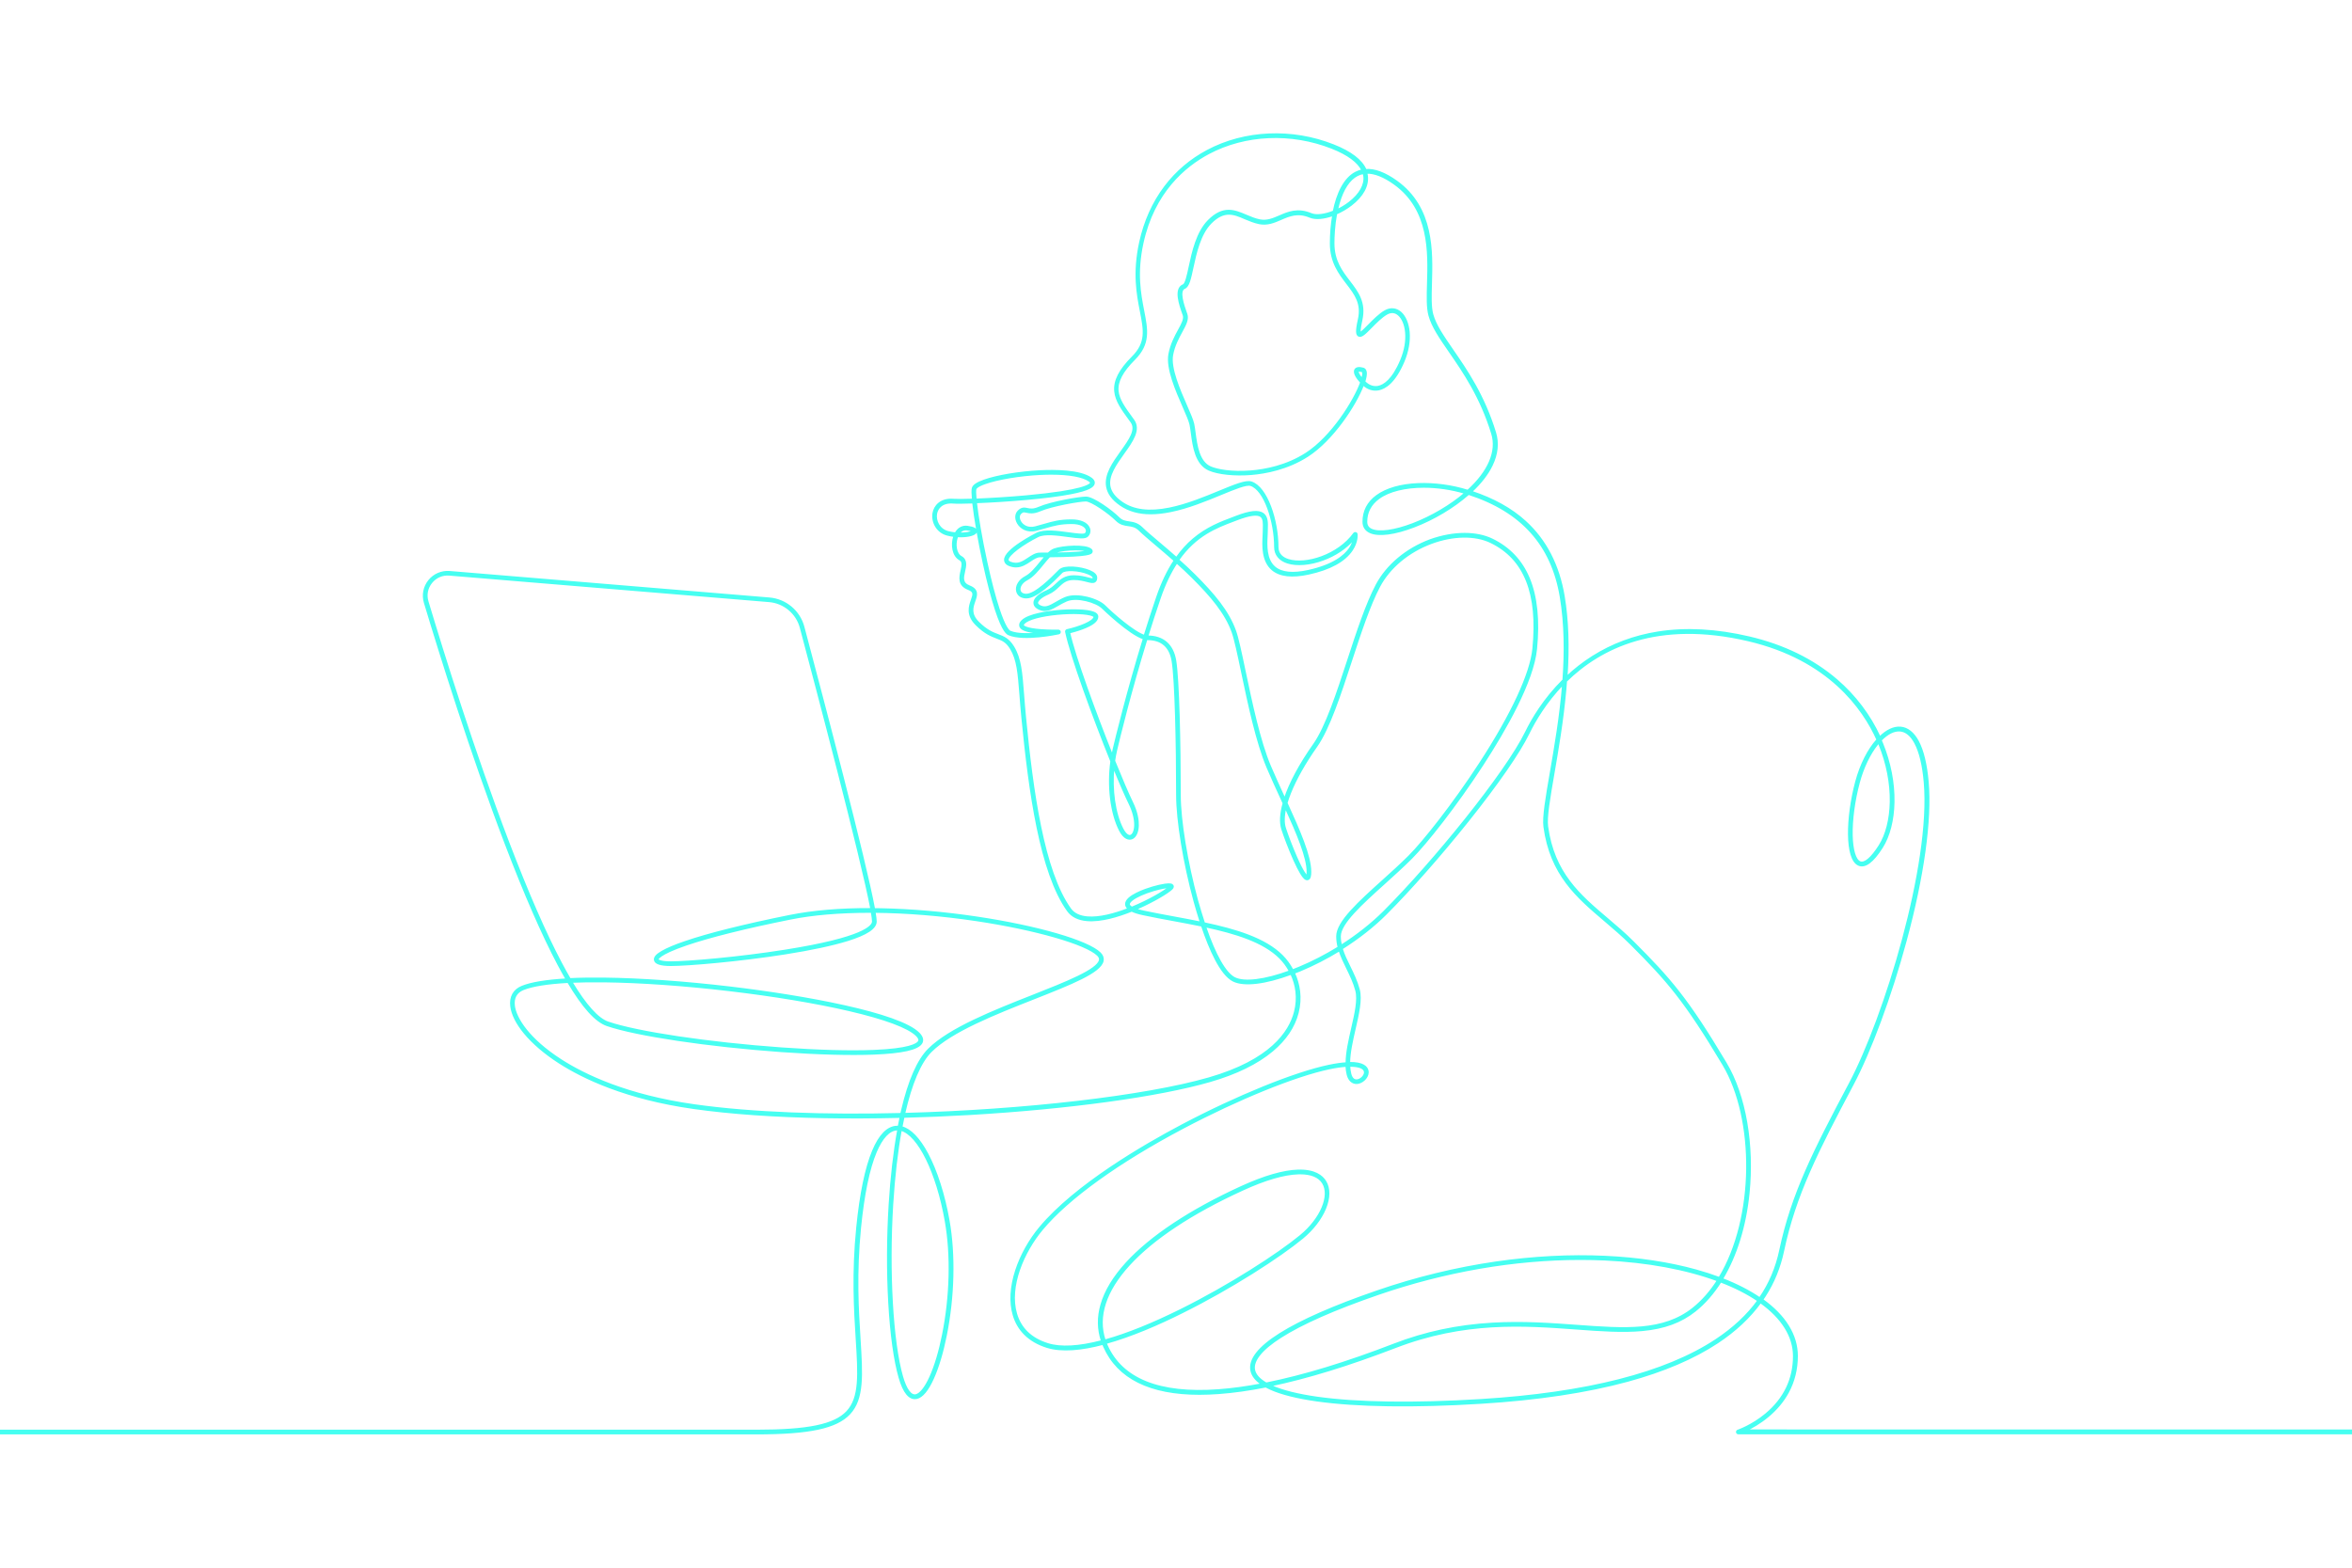 <?xml version="1.0" encoding="utf-8"?>
<!-- Generator: Adobe Illustrator 26.5.0, SVG Export Plug-In . SVG Version: 6.00 Build 0)  -->
<svg version="1.1" id="Layer_2" xmlns="http://www.w3.org/2000/svg" xmlns:xlink="http://www.w3.org/1999/xlink" x="0px" y="0px"
	 viewBox="0 0 6000 4000" style="enable-background:new 0 0 6000 4000;" xml:space="preserve">
<style type="text/css">
	.st0{fill:#46FFF1;stroke:#46FFF1;stroke-width:4;stroke-miterlimit:10;}
</style>
<g>
	<path class="st0" d="M6000,3657.7H4434.5c-2,0-3.6-1.4-3.9-3.4c-0.3-1.9,0.8-3.8,2.7-4.4c0.4-0.1,36.2-12.3,71.6-41.8
		c47.1-39.4,71-89.2,71-148.1c0-49.8-29.3-97.2-84.8-136.8c-27.7,38.2-64.4,72.6-109.5,102.4c-60.4,40-137.5,72.9-229.1,97.9
		c-104.3,28.5-230.2,47.4-374.1,56.3c-171.3,10.6-316.3,8.5-419.2-6c-50.1-7.1-89.8-17-117.8-29.5c-4.4-2-8.6-4-12.4-6.1
		c-42.9,8.5-83,14.1-120.1,16.8c-17,1.2-33.3,1.9-48.9,1.9c-126.3,0-208.1-40.6-243.6-120.9c-0.9-2.1-1.8-4.3-2.7-6.5
		c-54.2,14.3-104.9,19.5-142.8,7.6c-23-7.2-42-18.2-56.6-32.7c-13.6-13.5-23.3-30.1-28.9-49.3c-9.5-32.2-7.3-71.4,6.3-113.4
		c12.5-38.4,34.2-77.4,61.2-109.7c90.3-108.2,265.5-209.9,362-260.8c140.3-74.1,287.4-133.9,374.9-152.3c17.9-3.8,32.6-5.8,44.8-6.5
		c0.2-27.5,7.4-58.5,14.3-88.8c8.6-37.4,16.7-72.7,10.5-96.2c-5.4-20.6-14.5-39.2-23.3-57.2c-7.4-15.1-14.5-29.7-19.3-45
		c-31.7,19.5-65.3,36.8-99.1,50.9c-5.5,2.3-10.9,4.5-16.3,6.5c13.2,28.3,19.3,63.4,9.5,101.7c-9.2,35.7-31,68.2-64.9,96.6
		c-38.7,32.5-92.4,58.7-159.7,78.1c-131.2,37.8-359.7,69.1-611.2,83.9c-56.6,3.3-113.6,5.7-169.7,7.2c-1.8,8.3-3.5,16.8-5.2,25.6
		c22.3,5.7,44.7,28.9,65.7,68c23.5,44,42.9,104.8,54.6,171.3c15.3,87.1,12.7,193.8-7.2,292.7c-8.7,43.3-20,81.1-32.8,109.4
		c-13.6,30.2-27.7,47.1-41.8,50.4c-6.2,1.4-15.7,0.8-25.1-10.6c-7.3-8.8-13.8-23-19.3-42.2c-12.6-43.9-21.7-109.6-26.3-190
		c-4.6-80.1-4.2-167.2,1-251.7c4.3-69.7,11.8-134.6,22-190.7c-0.9,0-1.8,0-2.6,0c-19.9,0.7-38.5,20.5-53.9,57.1
		c-18,42.9-31.4,107.8-39.9,192.8c-11.7,117.3-6,209.6-1.3,283.8c5.8,92.3,9.6,153.2-26.3,191.4c-33.7,35.8-102.5,50.5-237.4,50.5H0
		v-8h1929.2c132.5,0,199.6-13.9,231.6-47.9c33.5-35.7,29.8-95.2,24.1-185.4c-4.7-74.4-10.4-167.1,1.4-285.1
		c8.6-85.8,22.2-151.5,40.5-195.1c16.9-40.3,37.4-61.1,60.9-62c1.5-0.1,2.9,0,4.4,0.1c1.6-8.3,3.2-16.3,4.9-24.2
		c-66.5,1.6-131.7,1.9-193.5,0.8c-127.3-2.3-239.6-10.1-333.6-23.4c-172.4-24.3-282.1-76.8-343.7-116.5
		c-36.3-23.4-66.7-49.4-88.2-75.4c-19.9-24.1-31.8-47.7-34.3-68.1c-3-24,7-41.9,28-50.4c23.2-9.5,61.6-15.8,113.1-18.8
		c-6.7-11.6-13.6-24.1-20.7-37.4c-40.2-75.8-85.4-179.6-134.6-308.4c-87.6-229.7-166.8-484-206.2-615.1
		c-5.8-19.4-1.7-40.4,11.1-56.2c12.8-15.8,32.4-24.2,52.7-22.5l815.6,67.6c41.5,3.4,76.6,32.8,87.3,73
		c49.4,185.7,157.3,595.1,180.3,719.7c5.7,0,11.4,0.1,17.2,0.2c77.2,1.5,161.8,8.8,244.5,21.2c154.4,23,283.6,60.6,314.4,91.3
		c6.1,6.1,8.4,12.7,7,19.7c-6.1,29.3-81.2,58.9-176.2,96.4c-98.6,38.9-210.3,82.9-262.3,134.9c-27.4,27.4-50.5,82.3-67.8,158.7
		c304.7-8.1,614.1-43.7,776.9-90.6c156.6-45.1,205.6-116.8,219-169c9.4-36.4,3.4-69.9-9.2-96.8c-66.1,24.5-120.3,31-147.7,17.3
		c-32-16-60.2-80.7-80.2-140.3c-23.9-5-48.4-9.5-72.6-14c-25.6-4.7-52.1-9.6-77.2-15c-12.3-2.6-22-5.6-29.1-9.1
		c-34.6,13.9-78.1,27.1-113.6,24.2c-22.5-1.8-39.2-10.1-49.5-24.5c-69.8-97.2-98-303.8-116.4-493c-2.1-21.7-3.6-40.9-4.9-57.9
		c-4.4-56-7-89.8-24.1-118c-10.9-18-21.1-21.9-35.3-27.3c-13.7-5.2-30.8-11.8-52.9-33.9c-24.8-24.8-17.2-46.7-11.6-62.7
		c5-14.4,7.6-21.6-8.5-27.8c-26.2-10.1-21.5-30.7-17.8-47.3c3.2-14.3,4.8-23.3-4.2-28.3c-17.7-9.8-21.3-37.9-14.5-58.5
		c0.1-0.4,0.3-0.8,0.4-1.2c-5.8-0.7-11.6-1.7-17.3-3.2c-27.2-7-39.7-33.6-36-55.3c3-17.8,18.5-37.6,52.1-34.7
		c7,0.6,24.6,0.5,48.5-0.3c-1.3-14.1-1.5-24.4-0.2-29c1.9-6.9,11.5-13.4,29.3-19.7c33.3-11.8,89.4-21.2,142.8-23.9
		c36.4-1.8,101.7-1.8,130.1,18.5c8.1,5.8,8.2,11.3,6.9,14.9c-2.2,5.8-10.6,14.7-58.6,23.9c-28.4,5.5-66.6,10.4-113.4,14.6
		c-45.6,4.1-92.4,6.9-128.1,8.3c3.8,34.6,13.1,90.5,26.7,152.9c10.3,47.2,21,88.2,31,118.6c15.7,47.7,25.4,56.3,28.9,57.8
		c19.2,8.2,52.5,6.9,79.6,3.9c-0.2,0-0.4,0-0.6,0c-42.7-3.1-50.8-10.9-53.1-16.4c-1.4-3.2-1.7-8.4,4.7-14.8
		c16.8-16.8,68.3-23.3,89.6-25.3c33.8-3.2,75.9-3.1,93.5,4.2c6.2,2.6,9.4,6.1,9.4,10.5c0,10.9-12.7,21-38.9,30.7
		c-13.4,5-26.6,8.4-33,10c13.8,61.7,66,204.5,109.3,312.8c1-5.2,2-10.3,3.2-15.3c6.4-27,35.1-145.8,77-282.1
		c-36.9-11.8-104.1-77.3-104.9-78.1c-15.3-15.3-65.4-30-91.8-18.7c-8.4,3.6-15.6,7.7-22.5,11.7c-16,9.2-29.8,17.2-46.6,9.8
		c-11.1-4.9-13.4-11.4-13.4-16.1c0-10.5,11.8-21.5,32.3-30.3c10.6-4.5,17.7-11.2,24.6-17.7c10.6-10,21.7-20.3,44.3-20.3
		c15.2,0,27.4,3.2,36.3,5.5c4.9,1.3,11.6,3,12.9,2c0.2-0.1,0.6-1,0.6-3.5c0-2.2-3.4-6.1-13.1-10.1c-23.4-9.7-59.4-11.4-67.6-3.2
		c-1.1,1.1-2.3,2.3-3.7,3.8c-19.5,19.7-60,60.6-86.6,60.6c-12.6,0-21.5-6.1-24-16.3c-3.3-13.2,5.9-28.5,22.2-37
		c13.7-7.2,26.2-22.5,38.3-37.4c4.1-5,8.1-9.9,12-14.3c-4.3,0-8.8,0-13.5,0c-8.4,0-16.5,5.4-25.1,11.2c-10.4,7-21.8,14.7-36.3,14.7
		c-5.2,0-10.7-1-16.7-3.3c-9.4-3.6-11.6-9.3-11.8-13.4c-1.3-26.2,78.1-66.2,81.5-67.9c19.1-9.5,52.2-5,81.4-1
		c17.4,2.4,39,5.4,42.6,1.7c3.2-3.2,4.1-7.5,2.4-11.7c-3-7.3-14.4-15.1-37.2-15.1c-29.3,0-45.4,4.6-67.7,11
		c-6.7,1.9-14.3,4.1-22.8,6.3c-23.9,6.2-40.4-5.7-47.3-17.8c-6.4-11.2-5.7-23.2,1.8-30.6c8.7-8.7,15.5-7.3,22.6-5.8
		c7.1,1.5,15,3.2,29.8-3.2c31.2-13.6,103.1-25.9,120-25.9c18.4,0,65.2,33.9,83.6,52.3c8.2,8.2,16.4,9.4,25.8,10.8
		c10.2,1.5,21.7,3.1,33.4,14.8c8.2,8.2,23.9,21.5,42.1,36.9c14.1,11.9,29.8,25.3,45.7,39.3c12.9-18.3,27.2-34.2,43.1-47.6
		c34.2-29.1,69.8-42.6,101.1-54.4c2.9-1.1,5.8-2.2,8.7-3.3c34.6-13.3,56.2-15.6,67.9-7.3c11.4,8.1,10.9,23.6,10.4,38.7
		c-0.1,2.9-0.2,5.8-0.2,8.7c0,3-0.2,6.6-0.4,10.7c-1.1,22.1-3,59.1,20.2,78.7c17.2,14.6,46,17.6,85.6,8.9
		c64.9-14.2,93.2-38.7,105.5-56.8c6-8.9,8.9-17.1,10.2-23.5c-19.5,22.6-46.9,41-78.5,52.5c-33.1,12.1-66.8,14.8-90.2,7.3
		c-20.8-6.7-32.2-21-32.2-40.2c0-65-26.4-146.3-61.8-157.6c-11-3.5-41,8.8-75.6,23.1c-37.3,15.4-83.7,34.6-129.2,43.7
		c-18.1,3.6-34.7,5.5-50.1,5.5c-30.6,0-56-7.2-77.1-21.7c-20.3-14-31.7-29.3-34.8-46.8c-5.4-30.7,16.1-60.8,36.9-89.9
		c21.3-29.8,39.7-55.6,25.2-75.5c-1.6-2.2-3.1-4.3-4.7-6.4c-18.4-25.3-34.4-47.1-36.7-71.7c-2.5-26.6,11.6-54.3,44.5-87.1
		c36.6-36.6,30.4-68.4,21-116.6c-8.5-43.4-19-97.5-1.9-176.1c11.8-54,33.4-101.9,64.2-142.6c28.8-38,65.1-68.7,107.7-91.4
		c95.5-50.9,215.8-56.2,321.8-14.2c44.3,17.5,71.9,38.7,82.3,62.9c22.8-1.6,49.2,8.3,78.7,29.5c94.1,67.6,90.7,179.2,88.3,260.7
		c-1,32.3-1.8,60.2,3.4,79.2c7.5,27.2,26.7,55,51,90.3c35.7,51.7,80.1,116.1,109.1,211c8.1,26.6,5.2,54.5-8.6,83.2
		c-10.9,22.7-28.4,45.2-52,67.3c56.2,18.7,101.1,43.6,137,76.2c52.3,47.5,85.5,111.7,98.7,190.9c10,60,12.4,127.4,7.3,205.1
		c19.1-18,41-35.4,65.8-51.1c50.1-31.7,106.2-52.6,166.9-62.2c71-11.2,149.3-7,232.7,12.6c87.9,20.6,162.9,57.3,223.1,109
		c47,40.4,84.8,90.5,110.1,145.7c17.2-16.9,35.6-26,53-24.5c17.6,1.5,33.1,13.9,44.7,35.7c12.6,23.7,21,58.5,24.9,103.3
		c8.5,96.8-11.6,241.2-56.5,406.6c-37.9,139.9-89.7,280-135,365.5c-90.3,170.2-147.1,281.7-177.2,424.1
		c-9,42.7-24.4,80.6-47.1,115.8c-2,3-4,6.1-6.1,9.1c57.7,41.2,88.2,90.8,88.2,143.4c0,33.8-7.8,65.3-23.2,93.5
		c-12.3,22.5-29.4,43-50.9,60.9c-20.7,17.2-41.1,28.6-55.3,35.3H6000V3657.7z M3241.4,3535.4c1,0.5,2,0.9,3.1,1.4
		c27.3,12.2,66.3,21.9,115.7,28.9c102.4,14.4,246.7,16.5,417.6,6c269.4-16.6,471.1-68,599.4-152.8c44.7-29.5,80.4-62.8,107.5-100.2
		c-26.8-18.2-58.9-34.5-95.2-48.4c-18.8,29.7-40.7,54.9-65.3,74.5c-35.8,28.5-78.6,44.3-134.8,49.5c-50.3,4.7-107.3,0.6-167.5-3.9
		c-133.9-9.8-285.7-20.9-463,47.5C3440.7,3483.3,3334.6,3516,3241.4,3535.4z M2298.4,2883.3c-10,55-17.4,118.9-21.8,189.9
		c-10.5,170.6-0.2,351.1,25,439c9.6,33.4,22,50.2,34.9,47.2c11.2-2.6,24.2-18.9,36.4-45.9c12.5-27.7,23.7-64.9,32.2-107.6
		c19.7-98,22.3-203.6,7.1-289.8C2390.3,2990.9,2342.8,2895.3,2298.4,2883.3z M2821.3,3427.1c0.7,1.8,1.5,3.6,2.2,5.3
		c38.3,86.8,134,125.3,284.5,114.3c34.3-2.5,71.2-7.5,110.5-15c-15.2-10.3-24.2-21.9-26.7-34.8c-11.2-56.1,99.8-126,321-202.3
		c99.2-34.2,201.4-59.1,303.5-73.9c95-13.7,188.5-18.6,278-14.5c84.8,3.9,163.2,15.7,232.8,35c20.7,5.8,40.3,12.1,58.8,19
		c92.6-152.7,92.4-405.6,10-543.7c-97.7-163.7-142-214.2-234.9-307.1c-21.7-21.7-44.6-41.1-66.6-59.9
		c-71.2-60.5-138.5-117.6-155.1-240c-3.3-24.6,5.3-74.4,16.2-137.5c11.3-65.6,24.9-143.9,31.4-225.7
		c-43.2,44.7-70.9,91.7-87.2,124.9c-23.9,49.1-78.8,128.3-154.4,223.1c-69.6,87.2-148,176.1-209.6,237.7
		c-31.8,31.8-70.4,62-112.3,88.5c4.6,15.5,11.9,30.4,19.5,45.8c9,18.3,18.2,37.3,23.9,58.7c6.7,25.3-1.7,61.6-10.5,100
		c-6.8,29.8-13.8,60.2-14.1,86.7c35.6-0.6,44.9,11.2,46.9,20.1c3.1,13.7-9.9,28.1-23.1,31.4c-10.5,2.6-23.4-1.6-28.5-20.8
		c-1.8-7-2.8-14.5-3.2-22.3c-11.8,0.7-26.1,2.7-43.3,6.3c-86.8,18.2-233.2,77.7-372.8,151.5c-165.6,87.5-293.3,179.5-359.6,258.9
		c-47.6,57.1-86.5,145.9-66,215.7c11.1,37.6,38.1,63.4,80.2,76.6c33,10.3,79.2,7.8,137.7-7.5c-10-29.8-10.4-61-1.2-92.7
		c10-34.9,31.6-70.6,64.2-106.3c61.8-67.7,163.1-134.8,292.9-194.2c58.6-26.8,107.5-41,145.2-42.1c42.3-1.2,61.1,14.4,69.4,27.7
		c11.1,17.7,11,42.4-0.3,69.7c-11,26.6-31.6,53.3-58.1,75.2c-57.1,47.1-181.1,127.7-307.7,190.4
		C2956.5,3378.5,2886.6,3409,2821.3,3427.1z M4031.8,3212.8c-168.6,0-345.7,30.6-516.3,89.4c-111.1,38.3-194.7,75.2-248.5,109.6
		c-48.7,31.1-71.9,60-67.3,83.6c2.5,12.5,12.7,23.9,30.4,34.1c95.1-19,204.1-52.2,325.7-99.2c79.7-30.8,161.9-48.3,251.2-53.5
		c77.8-4.6,150.8,0.8,215.2,5.5c123.6,9,221.3,16.2,296.8-43.9c24.1-19.2,45-43.4,62.7-71.1c-79.8-29.5-179.2-48.1-287.6-53.1
		C4073.5,3213.3,4052.7,3212.8,4031.8,3212.8z M3316.5,2994.3c-1.4,0-2.9,0-4.4,0.1c-36.7,1.1-84.5,15-142.1,41.4
		c-262.4,120-392.2,262.4-351.5,383.9c1.1-0.3,2.2-0.6,3.3-0.9c54.8-15.4,118.6-41.2,189.8-76.5c126-62.5,249.4-142.6,306.2-189.5
		c52.1-43,77-102.1,56.7-134.5C3364.7,3002.5,3344.7,2994.3,3316.5,2994.3z M4393.6,3263.1c36.5,14.1,68.4,30.5,95.5,48.9
		c25.2-36.6,42.3-77.1,51.8-122c30.3-143.4,87.4-255.4,178-426.2c88.1-166.1,209-557,190.6-767.7c-3.8-43.8-11.9-77.5-24-100.2
		c-10.4-19.6-23.3-30.2-38.3-31.5c-15.3-1.3-32.3,7.2-48.9,24.3c1.2,2.7,2.3,5.3,3.4,8c20,49,30.1,100.8,29.2,149.8
		c-0.8,45.8-11.3,86.9-29.8,115.9c-23.3,36.7-43.4,51.7-59.7,44.5c-33.9-14.9-30.9-121.7-6.8-212.1c12-44.8,31.8-82.8,54.2-107.6
		c-35.4-78.9-122.8-204.8-329-253.1c-231.8-54.3-377.2,18.5-464.3,103.8c-0.5,7.3-1.1,14.8-1.8,22.3c-7,78.3-19.9,153.2-30.3,213.4
		c-10.8,62.4-19.3,111.7-16.1,135.1c16.2,119.3,82.3,175.5,152.3,234.9c22.2,18.9,45.2,38.3,67.1,60.3
		c93.4,93.4,138,144.2,236.1,308.7c24.4,40.8,42.6,93.4,52.6,151.9c9.8,57.1,11.8,119.1,5.8,179.1
		C4452.8,3128.6,4429,3204.2,4393.6,3263.1z M1449.2,2506c-52.5,2.8-91.5,9-114.6,18.4c-17.6,7.2-25.6,21.7-23.1,42
		c4,32.1,37.3,85.2,118.9,137.8c61,39.3,169.5,91.2,340.5,115.3c148.8,21,337.1,27.1,527.8,22.3c0.7-3.1,1.4-6.1,2.1-9.1
		c17.7-75.6,40.7-128,68.3-155.5c53.1-53.1,165.7-97.5,265-136.7c85.4-33.7,166.1-65.5,171.3-90.6c0.9-4.3-0.7-8.3-4.8-12.5
		c-29.2-29.2-159.5-66.6-309.9-89.1c-90-13.4-178.2-20.5-259.1-21.2c1.9,11.2,2.9,19.4,2.9,24.1c0,17.1-23.6,32.8-72.2,47.9
		c-38.7,12-92.4,23.5-159.5,34.1c-116.5,18.4-248.3,29.6-291.6,29.6c-26.4,0-40.2-4.7-41.1-13.9c-0.7-6.6,5.4-13.3,19-21.1
		c13.1-7.5,32.8-15.9,58.8-24.7c60.2-20.6,152.4-43.6,266.7-66.6c59.2-11.9,128.9-17.8,207.6-17.5
		c-24.4-130.2-141.3-572.4-179.9-717.6c-9.8-37-42.1-63.9-80.2-67.1l-815.6-67.6c-17.8-1.5-34.5,5.6-45.8,19.5
		c-11.3,13.9-14.8,31.7-9.6,48.8c39.3,131,118.4,385.1,206,614.5c49.1,128.6,94.2,232,134.2,307.5c7.7,14.6,15.3,28.1,22.6,40.7
		c26.3-1.3,55.9-1.7,88.4-1.3c91.6,1.1,204.7,9.1,318.6,22.5c191.2,22.5,432.4,66.7,483,117.4c11.5,11.5,10,20.2,6.7,25.5
		c-9.6,15.4-49.3,24.2-121.4,27.1c-61.4,2.4-143,0.2-236-6.4c-186.9-13.4-369.8-40.7-444.6-66.4
		C1519.8,2606.2,1487.2,2570.1,1449.2,2506z M3442.4,2719.9c0.3,7.2,1.3,14.1,2.9,20.6c3.1,11.9,9.8,17.3,18.8,15.1
		c10.4-2.5,19.1-13.6,17.2-21.8C3479.6,2725.7,3468.1,2719.5,3442.4,2719.9z M1458.3,2505.6c35.7,59.4,66.8,94,92.7,102.9
		c74.3,25.5,256.3,52.7,442.6,66c92.7,6.6,174,8.9,235.1,6.4c89.5-3.6,110.4-16.2,114.9-23.3c1-1.5,3.9-6.2-5.5-15.6
		c-20.6-20.6-80.1-42.8-172.2-64.2c-83.9-19.5-192.6-37.6-306.1-50.9c-113.6-13.4-226.4-21.3-317.7-22.4
		C1511.4,2504.1,1483.4,2504.5,1458.3,2505.6z M3074.8,2364.1c24.8,72.7,51.1,119.4,74.7,131.2c24.9,12.5,77.5,5.8,140.5-17.3
		c-7.1-13.3-15.9-24.8-24.9-33.8C3223.5,2402.6,3152.2,2380.7,3074.8,2364.1z M3071.9,2355.3c80.4,17,155,39.4,198.9,83.2
		c9.8,9.8,19.2,22.2,26.8,36.7c5.5-2.1,11.1-4.3,16.8-6.7c34.1-14.2,67.9-31.7,99.9-51.5c-2.3-9-3.6-18.3-3.6-28.1
		c0-36.6,56.4-87.4,116.1-141.2c23.1-20.8,46.9-42.3,68-63.4c36.9-36.9,112.9-132.7,180.9-237.3c81.1-124.7,129.2-228.3,135.4-291.7
		c14-141-21.4-229.9-108.1-271.8c-39.5-19.1-96.2-18.2-151.6,2.3c-58.4,21.7-106.7,61.9-132.4,110.3c-25.6,48.1-49.4,121-72.5,191.4
		c-27.6,84.3-56.1,171.5-87.9,216.7c-29.7,42.1-52.9,83.3-67.2,119.1c-3.5,8.9-6.5,17.4-8.9,25.5c32,70,60.6,135.1,60.6,176
		c0,8.4-0.9,18.1-7.5,19.1c-4.9,0.8-10-3.8-17-15.4c-5-8.3-10.9-20-17.6-34.8c-12.6-28.2-24.6-60.2-30.3-78
		c-5.5-16.9-4.2-39.5,3.3-66.2c-1.8-4-3.7-8-5.5-12c-11.9-25.9-24.2-52.7-35.3-78.8c-27.3-64.1-48.3-164-65.2-244.3
		c-9.4-44.9-17.6-83.6-24.1-101.7c-17.5-48.7-53.5-91.1-102.3-139.8c-12.4-12.4-26-25-39.7-37.2c-15.7,23.8-30.3,53.4-43,90.7
		c-11.2,32.6-21.7,65.3-31.6,97.1c39.9,0.1,64.5,21.5,71.3,61.9c8,48,11.6,211.6,11.6,343.3c0,64.1,17.7,172.1,44.1,268.8
		C3060.2,2318,3066,2337.4,3071.9,2355.3z M2218.3,2327.1c-75.9,0-144.8,5.7-202.3,17.3c-114,22.9-205.8,45.8-265.7,66.3
		c-72.7,24.9-72.4,37-72.3,37.5c0.2,1.7,6.6,6.7,33.2,6.7c43,0,174.3-11.2,290.3-29.6c203.1-32,225-62.5,225-74.1
		c0-4.6-1.1-12.8-3-24.1C2221.8,2327.1,2220.1,2327.1,2218.3,2327.1z M3736.3,1361.7c26.1,0,50.2,4.8,70.2,14.5
		c43.6,21.1,75.2,54.4,93.9,99.1c19.6,46.7,25.9,107.5,18.6,180.7c-8.2,82.9-78.9,206.3-136.7,295.3
		c-68.3,105.1-144.8,201.4-182,238.6c-21.3,21.3-45.2,42.8-68.3,63.7c-58.4,52.6-113.5,102.3-113.5,135.3c0,8.1,1,16,2.8,23.6
		c40.6-25.8,77.9-55.2,108.8-86c125.4-125.4,311-353.1,362.5-458.7c15.6-32.1,45.7-83.8,95.2-132.8c5.1-70.4,4.7-143-6.8-212
		c-22.1-132.6-98.9-218.4-234.6-262.3c-0.3,0.3-0.6,0.6-1,0.8c-37.7,33.2-88.1,63.2-138,82.3c-49.6,19-90.4,24.3-112.2,14.5
		c-11.5-5.2-17.5-14.6-17.5-27.1c0-27.2,11.6-49.6,34.5-66.3c24.7-18,61.2-28.5,105.7-30.3c41-1.6,85.8,4.4,126.5,17.1
		c53.6-48.7,75.5-100.2,61.7-145.3c-28.6-93.7-72.6-157.5-108-208.8c-24.8-35.9-44.3-64.2-52.1-92.7c-5.5-20.1-4.7-48.6-3.7-81.6
		c2.4-79.7,5.7-188.8-85-254c-27-19.4-50.9-28.8-71.3-28.1c0.6,2.2,1.1,4.5,1.4,6.8c3.6,25.5-10.9,52.2-40.7,75.1
		c-11.8,9-24.8,16.5-37.7,22.1c-5.7,30.4-6.8,59.1-6.8,75.6c0,44.9,20.3,71.5,40,97.2c21.2,27.7,41.3,53.9,31.2,98.8
		c-5.5,24.4-4.5,30.8-3.9,32.3c3.8-0.9,14.5-11.8,22.3-19.8c12.1-12.3,27.1-27.6,41.6-35.8c13.8-7.8,28.3-6.4,39.8,3.8
		c11.3,10.1,18.9,28.1,20.9,49.5c2.1,23.7-2.5,49.8-13.3,75.5c-22.6,53.3-47.2,68.4-63.9,71.7c-13.9,2.7-27.7-1.6-39.2-12.3
		c-19.7,52.2-78.6,141.2-142,181.9c-51.1,32.8-106.7,43.3-144.3,46.4c-41.7,3.4-83.7-1-107-11.1c-34.1-14.8-40.1-60.2-44.5-93.3
		c-1.1-8.4-2.2-16.3-3.5-22.6c-2-9.4-9.2-25.7-17.4-44.6c-18.2-41.5-43.1-98.5-36.4-134.6c4.7-25.5,15.6-45.5,24.4-61.6
		c8.7-15.9,15.6-28.5,12-38.6l-0.6-1.6c-8.7-24.5-23.1-65.5,0.2-74.8c6.3-2.5,11.1-24.8,15.7-46.4c8-37.3,19-88.3,48.9-118.2
		c37.6-37.6,65.9-25.6,95.8-12.9c10.9,4.6,22.1,9.4,34.3,11.9c18.7,3.8,34.3-3,50.8-10.1c21.7-9.5,46.3-20.2,80.5-5.8
		c13.1,5.5,34.9,2.6,57.3-6.4c9.1-44.8,26.9-84,56.7-99.3c5.2-2.7,10.6-4.6,16.3-5.7c-10.3-21.3-36.5-40.6-76.9-56.6
		c-103.9-41.1-221.7-36-315.1,13.8c-60.9,32.5-139.5,98.5-167.9,228.6c-16.8,77-6.4,130.2,1.9,172.9c9.5,48.9,16.4,84.2-23.2,123.8
		c-31,31-44.4,56.7-42.2,80.7c2.1,22.4,17.4,43.4,35.2,67.8c1.5,2.1,3.1,4.3,4.7,6.5c17.9,24.6-3,53.9-25.2,84.9
		c-19.8,27.8-40.3,56.5-35.5,83.9c2.7,15.2,13,28.8,31.4,41.5c29.8,20.5,69.4,25.4,121.1,15c44.7-9,90.7-28,127.7-43.3
		c39.1-16.1,67.3-27.8,81.1-23.4c39.7,12.8,67.4,97.3,67.4,165.3c0,19.9,14.5,28.7,26.7,32.6c45,14.5,128.2-11.8,167.9-67.2
		c1-1.3,2.6-1.9,4.2-1.6c1.6,0.4,2.8,1.7,3,3.3c0.1,0.8,2.4,18.9-12.1,40.6c-18.9,28.3-56.2,48.8-110.8,60.7
		c-42.2,9.2-73.3,5.6-92.5-10.6c-26.2-22.2-24.2-61.7-23-85.2c0.2-4,0.4-7.5,0.4-10.3c0-2.9,0.1-6,0.2-8.9c0.4-13.5,0.8-26.3-7-31.9
		c-9-6.4-29.3-3.7-60.4,8.2c-2.9,1.1-5.8,2.2-8.7,3.3c-44.5,16.8-96.7,36.6-141,99.9c14.1,12.5,28.1,25.5,40.8,38.2
		c49.5,49.5,86.1,92.7,104.1,142.8c6.7,18.6,14.5,55.7,24.4,102.8c16.8,79.9,37.7,179.4,64.7,242.8c11.1,26,23.4,52.8,35.2,78.7
		c0.6,1.3,1.2,2.6,1.8,3.8c13.1-39.7,38.4-87.3,74.5-138.4c31.1-44.2,59.5-130.8,86.9-214.6c23.1-70.8,47.1-144,73-192.7
		c26.7-50.1,76.5-91.7,136.7-114.1C3678.3,1367.2,3708.5,1361.7,3736.3,1361.7z M2897.3,2319.9c5.1,1.8,11.7,3.7,20.3,5.5
		c25.1,5.3,51.5,10.2,77,14.9c22.8,4.2,45.7,8.5,68.2,13.1c-6.3-19.5-11.7-38.1-16.1-54c-26.6-97.3-44.4-206.2-44.4-270.9
		c0-131.4-3.6-294.4-11.5-342c-6.1-36.6-27.5-55.2-63.6-55.2c-0.7,0-1.4,0-2.2-0.1c-42,136.4-70.7,255.2-77,282.3
		c-2.1,9.1-3.9,18.3-5.2,27.8c18.6,46,35,84.4,45.3,105.4c13.2,26.9,15.5,47.3,15.1,59.8c-0.5,16-5.9,28.1-14.4,32.4
		c-8.4,4.2-21.2,1.2-32.1-20c-22.7-44.1-30.9-113-22.2-176.4c-45.2-111.9-102.1-266.9-115.4-330.5c-0.4-2.1,0.9-4.2,3-4.7
		c28.9-6.4,69.5-21.1,69.5-33.8c0-0.3-0.8-1.6-4.4-3.1c-14-5.8-50.9-7.3-89.7-3.6c-42,4-74.5,12.8-84.7,23c-1.5,1.5-3.8,4.2-3,6
		c0.6,1.4,5.7,8.6,46.3,11.6c22.1,1.6,43.7,1.2,43.9,1.2c0,0,0.1,0,0.1,0c2,0,3.7,1.5,4,3.5c0.2,2-1.1,3.9-3.1,4.4
		c-3.6,0.8-89.1,18.9-127.5,2.5c-3.7-1.6-14.8-6.4-33.3-62.7c-10.1-30.7-20.9-72-31.2-119.4c-11.7-53.6-22.6-115.1-26.9-154.3
		c-24.5,0.8-42.7,1-50,0.3c-28.2-2.4-41,12.9-43.6,28c-3.1,18.1,7.3,40.3,30.1,46.2c6.4,1.6,12.7,2.7,18.8,3.3
		c6.9-12.4,17.9-18.6,30.6-16.8c17.4,2.5,20.9,6.4,22,9.5c0.8,2.3,0.3,4.9-1.6,6.9c-5.6,6.1-24.6,10-46.1,8.7
		c-0.5,1.1-0.8,2.2-1.1,3c-5.9,17.5-2.9,41.4,10.7,48.9c14.7,8.1,11.3,23.5,8.2,37c-3.7,16.3-6.9,30.4,12.9,38.1
		c23.3,9,18.2,23.7,13.2,37.9c-5.4,15.5-11.6,33.2,9.7,54.4c20.9,20.9,36.4,26.8,50.1,32c14.5,5.5,26.9,10.3,39.3,30.6
		c18.1,29.8,20.8,64.3,25.2,121.5c1.3,16.9,2.8,36.1,4.9,57.8c18.3,188.2,46.3,393.5,115,489.2c8.9,12.4,23.6,19.5,43.6,21.1
		c30.4,2.5,68.8-7.6,104.5-21.5c-4.1-3.4-6.2-7.2-6.4-11.4c-0.9-21.2,51.5-38.4,67.6-43.2c11.8-3.5,23.3-6.1,32.2-7.4
		c14.6-2.1,18.1,0.1,19.7,2.7c0.9,1.5,1.8,4.5-2.1,8.4c-9.8,9.8-45.8,31.5-86.7,49.5C2901,2318.3,2899.2,2319.1,2897.3,2319.9z
		 M2982.1,2264c-6.5,0-20.8,2.3-39.5,7.8c-24.3,7.2-44.9,16.5-55.2,24.9c-3.8,3.1-8,7.5-7.1,11.5c0.4,1.5,1.8,4.1,7.1,7.2
		C2931.5,2297.3,2970,2274.4,2982.1,2264z M3279.4,2061c-4.9,21.2-5.2,38.9-0.9,52.2c5.4,16.8,16.8,47.3,28.8,74.5
		c16.7,37.8,24.5,46,26.8,47.8c0.5-1.2,1.1-4.2,1.1-10.8C3335.2,2187.2,3309.4,2126.7,3279.4,2061z M4792.4,1895.1
		c-1.1,1.3-2.2,2.6-3.3,3.9c-19.8,24.6-36.4,59.4-46.7,97.7c-12.4,46.3-18.9,95.3-18.1,134.6c0.8,37.4,8.4,62.9,20.3,68.1
		c11.8,5.2,29.4-9.6,49.7-41.5c17.6-27.7,27.7-67.4,28.5-111.7c0.8-48-9.1-98.7-28.6-146.7C4793.6,1898.2,4793,1896.6,4792.4,1895.1
		z M2840.8,1957.9c-5.5,57.6,2.8,117.9,23.1,157.3c6.9,13.3,15.1,19.6,21.4,16.5c4.5-2.3,9.6-10.2,10-25.5
		c0.5-16.3-4.6-36.2-14.3-56C2871.4,2030.8,2857,1997.8,2840.8,1957.9z M2743.5,1520.8c11.2,0,21.9,1.9,29,3.6
		c19.4,4.6,36.9,12.8,45.5,21.4c18.8,18.8,73.5,67.3,101.5,76.1c10-32.2,20.7-65.3,32-98.3c12.4-36.3,27.2-67.3,44.5-93.4
		c-16-14.2-32-27.7-46.3-39.8c-19.1-16.2-34.1-29-42.6-37.4c-9.8-9.8-19-11.1-28.9-12.5c-9.9-1.4-20.2-2.9-30.3-13
		c-18.8-18.8-63.5-50-77.9-50c-16,0-87,12.3-116.8,25.2c-17.1,7.4-27.2,5.2-34.6,3.6c-6.4-1.4-9.6-2.1-15.2,3.6
		c-4.8,4.8-5,13.1-0.5,21c5.5,9.6,18.8,19.1,38.3,14c8.4-2.2,15.6-4.3,22.6-6.3c22.9-6.6,39.4-11.4,69.9-11.4
		c22.7,0,39.4,7.5,44.6,20.1c3,7.2,1.4,14.8-4.1,20.4c-6.2,6.2-22,4.3-49.4,0.6c-26.7-3.7-59.9-8.3-76.8,0.2
		c-37.5,18.8-77.7,47.2-77,60.3c0,1,0.2,3.8,6.7,6.4c19.1,7.3,32-1.4,45.7-10.6c9.2-6.2,18.7-12.6,29.5-12.6c7.5,0,14.5,0,21.2-0.1
		c5-4.8,10-8.5,15.1-10.4c20.8-7.8,81.5-12,94.4,0.9c1.8,1.8,2.4,4.1,1.5,6.2c-1.5,3.7-4.3,10.4-107.7,11.3
		c-5.4,5.5-11,12.4-16.8,19.5c-12.6,15.5-25.7,31.5-40.8,39.4c-15.2,8-20.1,20.1-18.1,28c1.6,6.5,7.5,10.2,16.3,10.2
		c23.3,0,65.1-42.3,80.9-58.3c1.4-1.4,2.7-2.7,3.8-3.8c12.3-12.3,54.1-7.7,76.3,1.5c11.9,4.9,18,10.8,18,17.5c0,4.7-1.2,7.9-3.7,9.8
		c-4.4,3.4-10.5,1.8-19.8-0.6c-8.5-2.2-20.1-5.2-34.3-5.2c-19.5,0-28.4,8.4-38.8,18.2c-7,6.6-15,14.1-26.9,19.2
		c-18.9,8.1-27.4,17.4-27.4,22.9c0,4.1,4.7,7,8.6,8.7c13.1,5.7,24.2-0.6,39.4-9.4c6.8-3.9,14.5-8.4,23.3-12.1
		C2725.5,1522,2734.7,1520.8,2743.5,1520.8z M2744,1402.3c-18.8,0-40.4,2.5-51.9,6.8c-1.7,0.6-3.5,1.6-5.3,2.8
		c61-0.8,81.5-3.7,88.3-5.6C2769.2,1403.5,2757.3,1402.3,2744,1402.3z M2446.5,1360.9c17.6,0.4,31.4-2.9,35.2-5.6
		c-1.5-0.9-5.5-2.5-14.9-3.9C2457.1,1350.1,2450.6,1355.1,2446.5,1360.9z M3632.3,1242.5c-47,0-89,9.8-115.1,29
		c-20.7,15.2-31.3,35.3-31.3,59.9c0,9.4,4.2,15.9,12.8,19.8c19.5,8.8,59.1,3.3,106-14.6c47.9-18.4,96.1-46.9,132.9-78.5
		C3702.5,1247.6,3666.1,1242.5,3632.3,1242.5z M2682.1,1209.2c-9.1,0-18.7,0.2-28.6,0.7c-51.9,2.6-108.4,12-140.5,23.4
		c-20.9,7.4-23.8,12.8-24.2,14.3c-1,3.6-0.8,12.9,0.5,26.6c35.5-1.4,82.4-4.2,128.2-8.3c146.7-13.3,163.5-28.9,165.1-33.4
		c0.7-1.9-2.2-4.3-4-5.6C2762.4,1215.4,2728,1209.2,2682.1,1209.2z M3135,545.8c-14.1,0-28.8,5.8-45.8,22.8
		c-28.2,28.2-38.9,77.9-46.7,114.2c-6.2,28.9-10.3,48.1-20.6,52.2c-16.2,6.5-2.8,44.3,4.4,64.7l0.6,1.6c4.7,13.4-2.9,27.4-12.6,45.1
		c-8.5,15.6-19.1,35-23.6,59.2c-6.2,33.7,18.1,89.4,35.9,130c8.4,19.3,15.7,35.9,17.9,46.1c1.4,6.6,2.5,14.6,3.6,23.2
		c4.2,31.2,9.9,74,39.8,87c16.9,7.3,54,14.4,103.2,10.4c36.7-3,90.9-13.2,140.6-45.1c65.5-42.1,122.9-133.7,140.1-181.5
		c-9.2-9.9-19.6-24-14.7-32.4c2.9-5,9.8-6.1,20.4-3.2c2.3,0.6,6.2,2.7,7.2,9.3c0.8,5.6-0.5,14-3.8,24.3c0.3,0.4,0.7,0.7,1.1,1.1
		c9.8,9.8,21.8,14,33.7,11.7c14.8-2.9,36.8-16.8,58-66.9c22.2-52.3,13.7-98.8-5.5-115.9c-9-8.1-19.6-9-30.6-2.8
		c-13.5,7.7-28.1,22.5-39.8,34.4c-15.5,15.7-24.8,25.3-31.9,21.4c-5.1-2.8-6.9-10.7,0-41.3c9.3-41.2-8.8-64.8-29.7-92.1
		c-19.5-25.5-41.7-54.4-41.7-102.1c0-23.5,1.8-48.4,6-72.1c-22.7,8.3-44.6,10.4-58.7,4.5c-31-13.1-53-3.5-74.2,5.7
		c-16.9,7.4-34.4,15-55.6,10.6c-12.9-2.7-24.5-7.6-35.8-12.3C3162,551.4,3148.8,545.8,3135,545.8z M3467.4,946.4
		c-2.2,0-3.2,0.5-3.3,0.8c-0.9,1.6,0.9,8.2,10.6,19.6c2-7,2.7-12.5,2.2-16.3c-0.3-1.7-0.7-2.6-1.4-2.8
		C3471.7,946.7,3469.2,946.4,3467.4,946.4z M3478.2,442.1c-5.5,0.9-10.7,2.7-15.6,5.2c-20.6,10.6-36.5,34.6-47.1,71.4
		c-1.6,5.6-3,11.2-4.3,16.8c10.7-5,21.3-11.4,30.9-18.8c27-20.8,40.8-45.4,37.7-67.6C3479.4,446.8,3478.9,444.5,3478.2,442.1z"/>
</g>
</svg>
